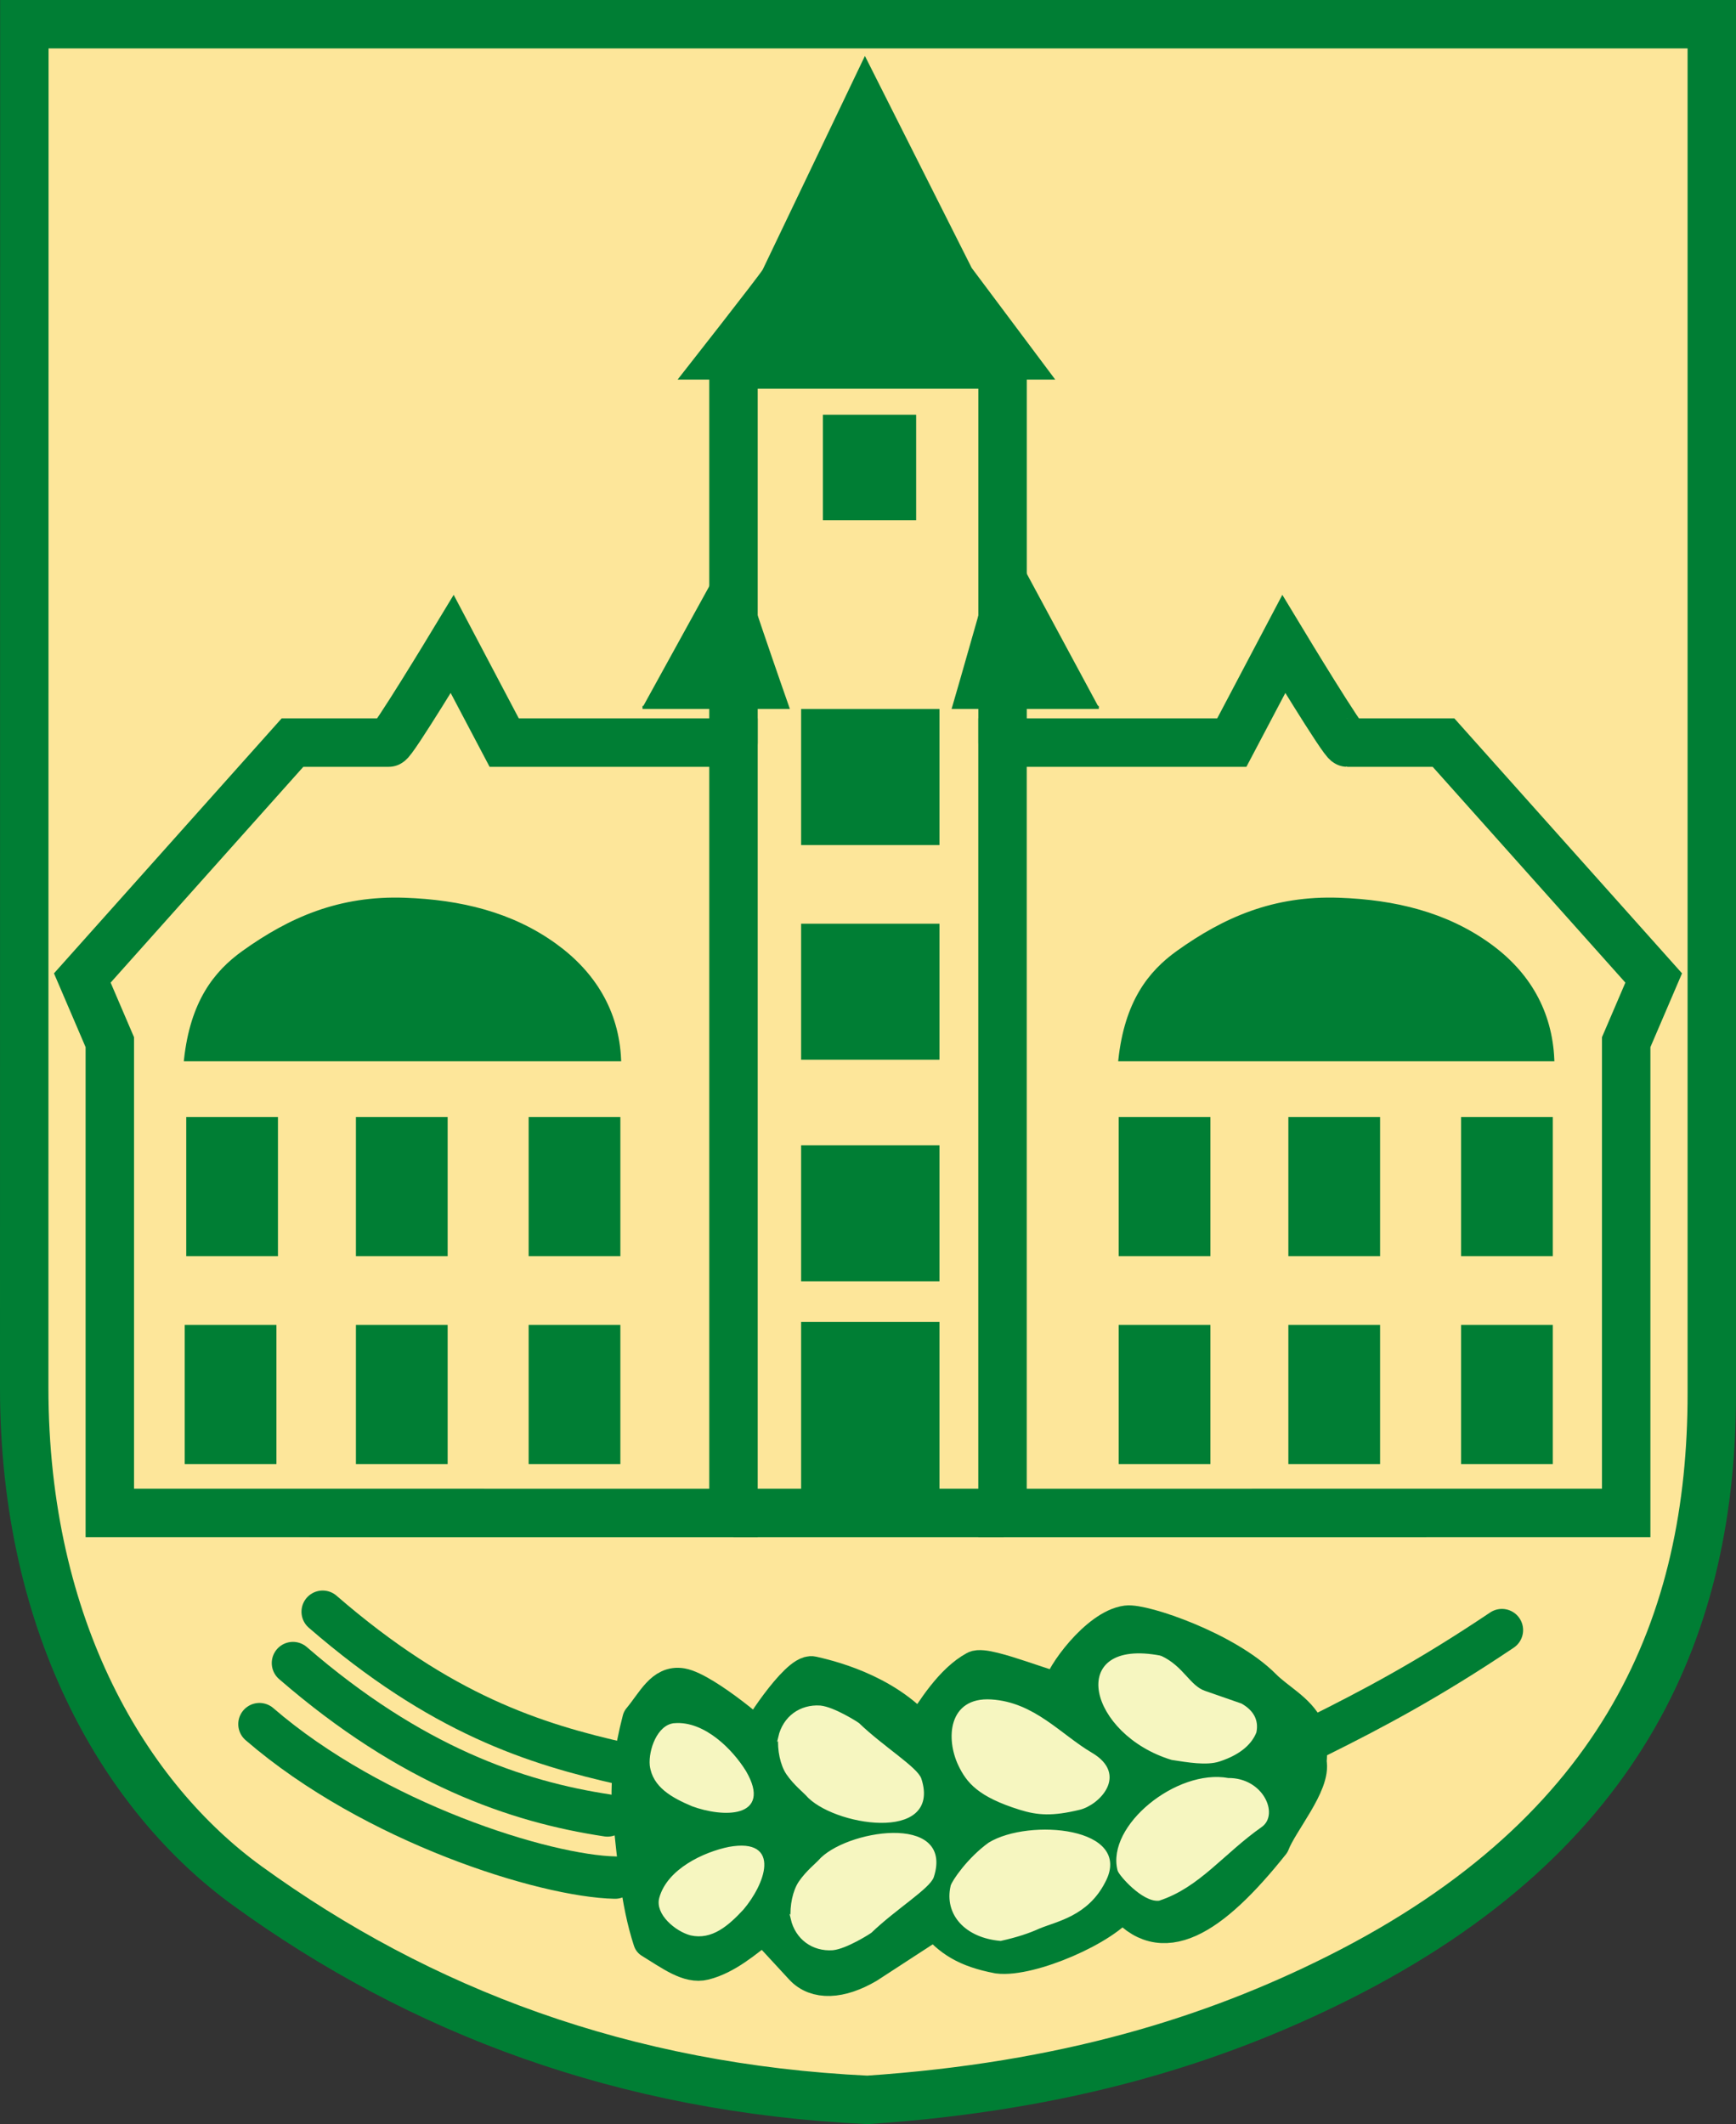 <?xml version="1.0" encoding="UTF-8" standalone="no"?>
<!-- Created with Inkscape (http://www.inkscape.org/) -->

<svg
   xmlns:dc="http://purl.org/dc/elements/1.1/"
   xmlns:cc="http://creativecommons.org/ns#"
   xmlns:rdf="http://www.w3.org/1999/02/22-rdf-syntax-ns#"
   xmlns:svg="http://www.w3.org/2000/svg"
   xmlns="http://www.w3.org/2000/svg"
   version="1.1"
   width="573.604"
   height="701.894"
   id="svg2">
  <rect width="100%" height="100%" fill="#333333" stroke="none"/>
  <title
     id="title4746">Coat of Arms of Belgershain</title>
  <defs
     id="defs4" />
  <g
     transform="translate(-86.954,-119.062)"
     id="layer2"
     style="display:inline">
    <g
       id="g4703">
      <path
         d="m 95,127.062 557.559,0 0,452.548 c 0,75.027 -27.979,145.113 -123.239,192.939 -41.253,20.712 -90.232,36.004 -155.749,40.406 C 293.13,809.128 225.817,783.642 168.695,742.245 129.027,713.497 94.946,657.625 94.954,577.59 z"
         id="path3123"
         style="fill:#fde69a;fill-opacity:1;stroke:#007e34;stroke-width:16;stroke-linecap:butt;stroke-linejoin:miter;stroke-miterlimit:4;stroke-opacity:1;stroke-dasharray:none" />
      <path
         d="m 193.571,651.648 c 39.112,33.889 69.92,43.696 99.643,50.357"
         id="path3911"
         style="fill:#007e34;fill-opacity:0;stroke:#007e34;stroke-width:14;stroke-linecap:round;stroke-linejoin:miter;stroke-miterlimit:4;stroke-opacity:1;stroke-dasharray:none;display:inline" />
      <path
         d="m 183.75,668.612 c 39.112,33.889 73.848,45.839 103.929,50.357"
         id="path3911-1"
         style="fill:#007e34;fill-opacity:0;stroke:#007e34;stroke-width:14;stroke-linecap:round;stroke-linejoin:miter;stroke-miterlimit:4;stroke-opacity:1;stroke-dasharray:none;display:inline" />
      <path
         d="m 172.679,688.791 c 37.878,32.714 94.376,50.234 117.5,50.714"
         id="path3911-1-7"
         style="fill:#007e34;fill-opacity:0;stroke:#007e34;stroke-width:14;stroke-linecap:round;stroke-linejoin:miter;stroke-miterlimit:4;stroke-opacity:1;stroke-dasharray:none;display:inline" />
      <path
         d="m 312.143,676.291 c 7.509,1.306 28.254,18.806 25,17.5 -0.945,-0.379 13.509,-22.531 18.214,-21.429 3.996,0.936 23.75,5.178 35.714,19.286 4.694,-7.542 10.739,-16.989 18.214,-21.071 3.676,-2.008 28.039,8.678 28.214,6.786 0.385,-4.159 12.24,-20.56 21.786,-21.786 5.388,-0.692 32.801,8.612 45,20.902 4.668,4.703 11.277,7.821 14.268,13.885 1.494,3.029 0.732,10.927 0.732,10.927 1.581,7.024 -9.486,19.762 -12.143,26.786 -20.02,25.14 -36.605,35.507 -49.286,19.286 -5.667,8.468 -30.717,19.174 -41.071,17.857 -10.687,-2.023 -15.811,-5.553 -20.714,-11.429 l -22.5,14.643 c -9.055,5.337 -16.944,5.572 -21.429,0.714 l -12.857,-13.929 c -6.308,5.012 -12.529,10.339 -19.643,12.143 -5.041,1.278 -10.489,-2.826 -17.5,-7.143 -4.295,-13.132 -5.196,-27.395 -6.786,-41.429 -1.07,-10.476 0.488,-20.952 3.214,-31.429 4.728,-5.661 7.445,-12.137 13.571,-11.071 z"
         id="path3973"
         style="fill:#007e34;fill-opacity:1;stroke:#007e34;stroke-width:12;stroke-linecap:round;stroke-linejoin:round;stroke-miterlimit:4;stroke-opacity:1;stroke-dasharray:none" />
      <path
         d="m 522.5,692.719 c 17.761,-8.836 36.374,-18.645 60.714,-35"
         id="path3975"
         style="fill:none;stroke:#007e34;stroke-width:14;stroke-linecap:round;stroke-linejoin:miter;stroke-miterlimit:4;stroke-opacity:1;stroke-dasharray:none" />
      <path
         d="m 309.821,688.969 c 9.643,-0.777 18.861,8.534 23.214,15.625 8.64,14.933 -7.346,14.537 -17.217,10.876 -6.602,-2.795 -12.818,-6.193 -13.676,-13.108 -0.445,-4.934 2.441,-12.971 7.679,-13.393 z"
         id="path3977"
         style="fill:#f6f6c0;fill-opacity:1;stroke:#f6f6c0;stroke-width:1px;stroke-linecap:butt;stroke-linejoin:miter;stroke-opacity:1;display:inline" />
      <path
         d="m 305.271,746.311 c 2.568,-9.327 14.47,-14.805 22.622,-16.47 16.987,-3.012 11.148,11.875 4.331,19.898 -4.884,5.248 -10.203,9.926 -16.995,8.368 -4.788,-1.269 -11.354,-6.73 -9.959,-11.796 z"
         id="path3977-1"
         style="fill:#f6f6c0;fill-opacity:1;stroke:#f6f6c0;stroke-width:1px;stroke-linecap:butt;stroke-linejoin:miter;stroke-opacity:1;display:inline" />
      <path
         d="m 344.588,693.127 c 1.482,-6.497 6.894,-10.428 13.385,-9.975 4.38,0.426 12.052,5.321 12.501,5.682 8.035,7.733 19.309,14.607 20.456,18.183 6.605,20.595 -28.952,14.827 -37.376,4.924 -0.59,-0.694 -3.997,-3.442 -6.313,-6.819 -1.987,-2.896 -2.989,-7.843 -2.652,-11.996 z"
         id="path4072"
         style="fill:#f6f6c0;fill-opacity:1;stroke:#f6f6c0;stroke-width:1px;stroke-linecap:butt;stroke-linejoin:miter;stroke-opacity:1;display:inline" />
      <path
         d="m 348.697,753.029 c 1.482,6.497 6.894,10.428 13.385,9.975 4.38,-0.426 12.052,-5.321 12.501,-5.682 8.035,-7.733 19.309,-14.607 20.456,-18.183 6.605,-20.595 -28.952,-14.827 -37.376,-4.924 -0.59,0.694 -3.997,3.442 -6.313,6.819 -1.987,2.896 -2.989,7.843 -2.652,11.996 z"
         id="path4072-9"
         style="fill:#f6f6c0;fill-opacity:1;stroke:#f6f6c0;stroke-width:1px;stroke-linecap:butt;stroke-linejoin:miter;stroke-opacity:1;display:inline" />
      <path
         d="m 404.061,702.218 c -4.073,-8.526 -3.379,-21.929 10.354,-21.087 14.09,0.864 22.668,11.414 33.083,17.551 11.737,6.917 2.283,16.438 -3.914,17.93 -8.854,2.131 -13.653,1.848 -19.572,0 -13.566,-4.237 -17.275,-8.793 -19.951,-14.395 z"
         id="path4160"
         style="fill:#f6f6c0;fill-opacity:1;stroke:#f6f6c0;stroke-width:1px;stroke-linecap:butt;stroke-linejoin:miter;stroke-opacity:1;display:inline" />
      <path
         d="m 401.536,742.372 c 0.331,-1.447 5.447,-9.039 12.374,-14.016 13.098,-7.998 47.173,-5.004 37.754,12.501 -5.614,10.91 -15.53,12.584 -21.466,15.026 -3.262,1.505 -7.347,2.872 -12.627,4.041 -11.359,-0.975 -18.126,-8.402 -16.036,-17.551 z"
         id="path4180"
         style="fill:#f6f6c0;fill-opacity:1;stroke:#f6f6c0;stroke-width:1px;stroke-linecap:butt;stroke-linejoin:miter;stroke-opacity:1;display:inline" />
      <path
         d="m 470.357,666.648 c 7.321,3.358 9.339,9.792 14.554,11.607 l 12.054,4.196 c 3.755,2.163 5.411,5.099 4.643,8.929 -1.262,3.161 -4.396,6.846 -11.875,9.286 -4.154,1.355 -10.321,0.266 -15.536,-0.536 -26.944,-8.196 -34.732,-39.407 -3.839,-33.482 z"
         id="path4203"
         style="fill:#f6f6c0;fill-opacity:1;stroke:#f6f6c0;stroke-width:1px;stroke-linecap:butt;stroke-linejoin:miter;stroke-opacity:1;display:inline" />
      <path
         d="m 456.696,737.005 c -3.693,-14.368 19.203,-32.999 36.071,-29.911 11.202,-0.113 16.166,11.501 10.804,15.268 -12.63,8.872 -20.596,20.011 -33.75,24.286 -5.16,0.508 -12.763,-8.235 -13.125,-9.643 z"
         id="path4205"
         style="fill:#f6f6c0;fill-opacity:1;stroke:#f6f6c0;stroke-width:1px;stroke-linecap:butt;stroke-linejoin:miter;stroke-opacity:1;display:inline" />
      <rect
         width="45.709"
         height="44.952"
         ry="4.1443773e-006"
         x="351.659"
         y="424.3"
         id="rect4252"
         style="color:#000000;fill:#007e34;fill-opacity:1;fill-rule:nonzero;stroke:none;stroke-width:0;marker:none;visibility:visible;display:inline;overflow:visible;enable-background:accumulate" />
      <rect
         width="45.709"
         height="44.952"
         ry="4.1443773e-006"
         x="351.659"
         y="497.536"
         id="rect4252-9"
         style="color:#000000;fill:#007e34;fill-opacity:1;fill-rule:nonzero;stroke:none;stroke-width:0;marker:none;visibility:visible;display:inline;overflow:visible;enable-background:accumulate" />
      <rect
         width="45.709"
         height="62.124"
         ry="5.7276225e-006"
         x="351.659"
         y="555.872"
         id="rect4252-45"
         style="color:#000000;fill:#007e34;fill-opacity:1;fill-rule:nonzero;stroke:none;stroke-width:0;marker:none;visibility:visible;display:inline;overflow:visible;enable-background:accumulate" />
      <rect
         width="45.709"
         height="44.952"
         ry="4.1443773e-006"
         x="351.659"
         y="353.357"
         id="rect4252-4"
         style="color:#000000;fill:#007e34;fill-opacity:1;fill-rule:nonzero;stroke:none;stroke-width:0;marker:none;visibility:visible;display:inline;overflow:visible;enable-background:accumulate" />
      <rect
         width="31.315"
         height="35.987"
         ry="4.2033721e-006"
         x="358.352"
         y="255.099"
         id="rect4345"
         style="color:#000000;fill:none;stroke:none;stroke-width:0;marker:none;visibility:visible;display:inline;overflow:visible;enable-background:accumulate" />
      <path
         d="m 148.24,469.252 c 2.071,-18.95 9.682,-28.812 19.193,-35.608 15.396,-11.001 31.699,-18.194 53.286,-17.425 18.314,0.652 35.321,4.7 49.75,15.152 12.69,9.193 20.539,21.866 21.213,37.881 z"
         id="path4230"
         style="fill:#007e34;fill-opacity:1;stroke:#007e34;stroke-width:1px;stroke-linecap:butt;stroke-linejoin:miter;stroke-opacity:1;display:inline" />
      <path
         d="m 456.973,469.252 c 2.071,-18.95 9.682,-28.812 19.193,-35.608 15.396,-11.001 31.699,-18.194 53.286,-17.425 18.314,0.652 35.321,4.7 49.75,15.152 12.69,9.193 20.155,21.866 20.829,37.881 z"
         id="path4230-5"
         style="fill:#007e34;fill-opacity:1;stroke:#007e34;stroke-width:1px;stroke-linecap:butt;stroke-linejoin:miter;stroke-opacity:1;display:inline" />
      <path
         d="m 311.885,243.988 c 0,0 26.769,-34.093 27.527,-35.608 0.758,-1.515 33.335,-69.701 33.335,-69.701 l 34.85,69.195 27.022,36.113 z"
         id="path4390"
         style="fill:#007e34;fill-opacity:1;stroke:#007e34;stroke-width:1px;stroke-linecap:butt;stroke-linejoin:miter;stroke-opacity:1;display:inline" />
      <rect
         width="30.81"
         height="34.85"
         ry="4.0276345e-006"
         x="358.857"
         y="256.109"
         id="rect4410"
         style="color:#000000;fill:#007e34;fill-opacity:1;fill-rule:nonzero;stroke:#007e34;stroke-width:0;stroke-linecap:round;stroke-linejoin:round;stroke-miterlimit:4;stroke-opacity:1;stroke-dasharray:none;stroke-dashoffset:0;marker:none;visibility:visible;display:inline;overflow:visible;enable-background:accumulate" />
      <rect
         width="30.305"
         height="45.962"
         ry="4.0276345e-006"
         x="456.589"
         y="488.192"
         id="rect4430"
         style="color:#000000;fill:#007e34;fill-opacity:1;fill-rule:nonzero;stroke:#007e34;stroke-width:0;stroke-linecap:round;stroke-linejoin:round;stroke-miterlimit:4;stroke-opacity:1;stroke-dasharray:none;stroke-dashoffset:0;marker:none;visibility:visible;display:inline;overflow:visible;enable-background:accumulate" />
      <rect
         width="30.305"
         height="45.962"
         ry="4.0276345e-006"
         x="512.652"
         y="488.192"
         id="rect4430-7"
         style="color:#000000;fill:#007e34;fill-opacity:1;fill-rule:nonzero;stroke:#007e34;stroke-width:0;stroke-linecap:round;stroke-linejoin:round;stroke-miterlimit:4;stroke-opacity:1;stroke-dasharray:none;stroke-dashoffset:0;marker:none;visibility:visible;display:inline;overflow:visible;enable-background:accumulate" />
      <rect
         width="30.305"
         height="45.962"
         ry="4.0276345e-006"
         x="569.726"
         y="556.882"
         id="rect4430-60"
         style="color:#000000;fill:#007e34;fill-opacity:1;fill-rule:nonzero;stroke:#007e34;stroke-width:0;stroke-linecap:round;stroke-linejoin:round;stroke-miterlimit:4;stroke-opacity:1;stroke-dasharray:none;stroke-dashoffset:0;marker:none;visibility:visible;display:inline;overflow:visible;enable-background:accumulate" />
      <rect
         width="30.305"
         height="45.962"
         ry="4.0276345e-006"
         x="569.726"
         y="488.192"
         id="rect4430-5"
         style="color:#000000;fill:#007e34;fill-opacity:1;fill-rule:nonzero;stroke:#007e34;stroke-width:0;stroke-linecap:round;stroke-linejoin:round;stroke-miterlimit:4;stroke-opacity:1;stroke-dasharray:none;stroke-dashoffset:0;marker:none;visibility:visible;display:inline;overflow:visible;enable-background:accumulate" />
      <rect
         width="30.305"
         height="45.962"
         ry="4.0276345e-006"
         x="148.492"
         y="488.192"
         id="rect4430-2"
         style="color:#000000;fill:#007e34;fill-opacity:1;fill-rule:nonzero;stroke:#007e34;stroke-width:0;stroke-linecap:round;stroke-linejoin:round;stroke-miterlimit:4;stroke-opacity:1;stroke-dasharray:none;stroke-dashoffset:0;marker:none;visibility:visible;display:inline;overflow:visible;enable-background:accumulate" />
      <rect
         width="30.305"
         height="45.962"
         ry="4.0276345e-006"
         x="204.556"
         y="488.192"
         id="rect4430-7-3"
         style="color:#000000;fill:#007e34;fill-opacity:1;fill-rule:nonzero;stroke:#007e34;stroke-width:0;stroke-linecap:round;stroke-linejoin:round;stroke-miterlimit:4;stroke-opacity:1;stroke-dasharray:none;stroke-dashoffset:0;marker:none;visibility:visible;display:inline;overflow:visible;enable-background:accumulate" />
      <rect
         width="30.305"
         height="45.962"
         ry="4.0276345e-006"
         x="261.63"
         y="556.882"
         id="rect4430-60-7"
         style="color:#000000;fill:#007e34;fill-opacity:1;fill-rule:nonzero;stroke:#007e34;stroke-width:0;stroke-linecap:round;stroke-linejoin:round;stroke-miterlimit:4;stroke-opacity:1;stroke-dasharray:none;stroke-dashoffset:0;marker:none;visibility:visible;display:inline;overflow:visible;enable-background:accumulate" />
      <rect
         width="30.305"
         height="45.962"
         ry="4.0276345e-006"
         x="261.63"
         y="488.192"
         id="rect4430-5-2"
         style="color:#000000;fill:#007e34;fill-opacity:1;fill-rule:nonzero;stroke:#007e34;stroke-width:0;stroke-linecap:round;stroke-linejoin:round;stroke-miterlimit:4;stroke-opacity:1;stroke-dasharray:none;stroke-dashoffset:0;marker:none;visibility:visible;display:inline;overflow:visible;enable-background:accumulate" />
      <rect
         width="30.305"
         height="45.962"
         ry="4.0276345e-006"
         x="456.589"
         y="556.882"
         id="rect4430-6"
         style="color:#000000;fill:#007e34;fill-opacity:1;fill-rule:nonzero;stroke:#007e34;stroke-width:0;stroke-linecap:round;stroke-linejoin:round;stroke-miterlimit:4;stroke-opacity:1;stroke-dasharray:none;stroke-dashoffset:0;marker:none;visibility:visible;display:inline;overflow:visible;enable-background:accumulate" />
      <rect
         width="30.305"
         height="45.962"
         ry="4.0276345e-006"
         x="147.987"
         y="556.882"
         id="rect4430-6-2"
         style="color:#000000;fill:#007e34;fill-opacity:1;fill-rule:nonzero;stroke:#007e34;stroke-width:0;stroke-linecap:round;stroke-linejoin:round;stroke-miterlimit:4;stroke-opacity:1;stroke-dasharray:none;stroke-dashoffset:0;marker:none;visibility:visible;display:inline;overflow:visible;enable-background:accumulate" />
      <rect
         width="30.305"
         height="45.962"
         ry="4.0276345e-006"
         x="204.556"
         y="556.882"
         id="rect4430-6-7"
         style="color:#000000;fill:#007e34;fill-opacity:1;fill-rule:nonzero;stroke:#007e34;stroke-width:0;stroke-linecap:round;stroke-linejoin:round;stroke-miterlimit:4;stroke-opacity:1;stroke-dasharray:none;stroke-dashoffset:0;marker:none;visibility:visible;display:inline;overflow:visible;enable-background:accumulate" />
      <rect
         width="30.305"
         height="45.962"
         ry="4.0276345e-006"
         x="512.652"
         y="556.882"
         id="rect4430-3"
         style="color:#000000;fill:#007e34;fill-opacity:1;fill-rule:nonzero;stroke:#007e34;stroke-width:0;stroke-linecap:round;stroke-linejoin:round;stroke-miterlimit:4;stroke-opacity:1;stroke-dasharray:none;stroke-dashoffset:0;marker:none;visibility:visible;display:inline;overflow:visible;enable-background:accumulate" />
      <path
         d="m 123.239,619.007 0,-155.563 -9.091,-21.213 69.448,-77.782 c 0,0 30.557,0 31.82,0 1.263,0 20.961,-32.577 20.961,-32.577 l 17.173,32.577 75.761,0 0,254.558 z"
         id="path4613"
         style="fill:none;stroke:#007e34;stroke-width:16;stroke-linecap:butt;stroke-linejoin:miter;stroke-miterlimit:4;stroke-opacity:1;stroke-dasharray:none;display:inline" />
      <path
         d="m 624.274,619.007 0,-155.563 9.091,-21.213 -69.448,-77.782 c 0,0 -30.557,0 -31.82,0 -1.263,0 -20.961,-32.577 -20.961,-32.577 l -17.173,32.577 -75.761,0 0,254.558 z"
         id="path4613-5"
         style="fill:none;stroke:#007e34;stroke-width:16;stroke-linecap:butt;stroke-linejoin:miter;stroke-miterlimit:4;stroke-opacity:1;stroke-dasharray:none;display:inline" />
      <path
         d="m 418.571,619.007 -89.262,0 0,0"
         id="path4651"
         style="fill:#007e34;fill-opacity:1;stroke:#007e34;stroke-width:16;stroke-linecap:butt;stroke-linejoin:miter;stroke-miterlimit:4;stroke-opacity:1;stroke-dasharray:none" />
      <path
         d="m 329.31,364.448 0,-124.943 88.905,0 0,124.943 0,0"
         id="path4657"
         style="fill:none;stroke:#007e34;stroke-width:16;stroke-linecap:round;stroke-linejoin:round;stroke-miterlimit:4;stroke-opacity:1;stroke-dasharray:none" />
      <path
         d="m 329.31,298.255 c 0,3.536 17.93,54.576 17.93,54.576 l -47.982,0"
         id="path4661"
         style="fill:#007e34;fill-opacity:1;stroke:#007e34;stroke-width:1px;stroke-linecap:butt;stroke-linejoin:miter;stroke-opacity:1;display:inline" />
      <path
         d="m 418.214,293.791 c 0,3.536 -16.174,59.041 -16.174,59.041 l 47.982,0"
         id="path4661-3"
         style="fill:#007e34;fill-opacity:1;stroke:#007e34;stroke-width:1px;stroke-linecap:butt;stroke-linejoin:miter;stroke-opacity:1;display:inline" />
    </g>
  </g>
</svg>
